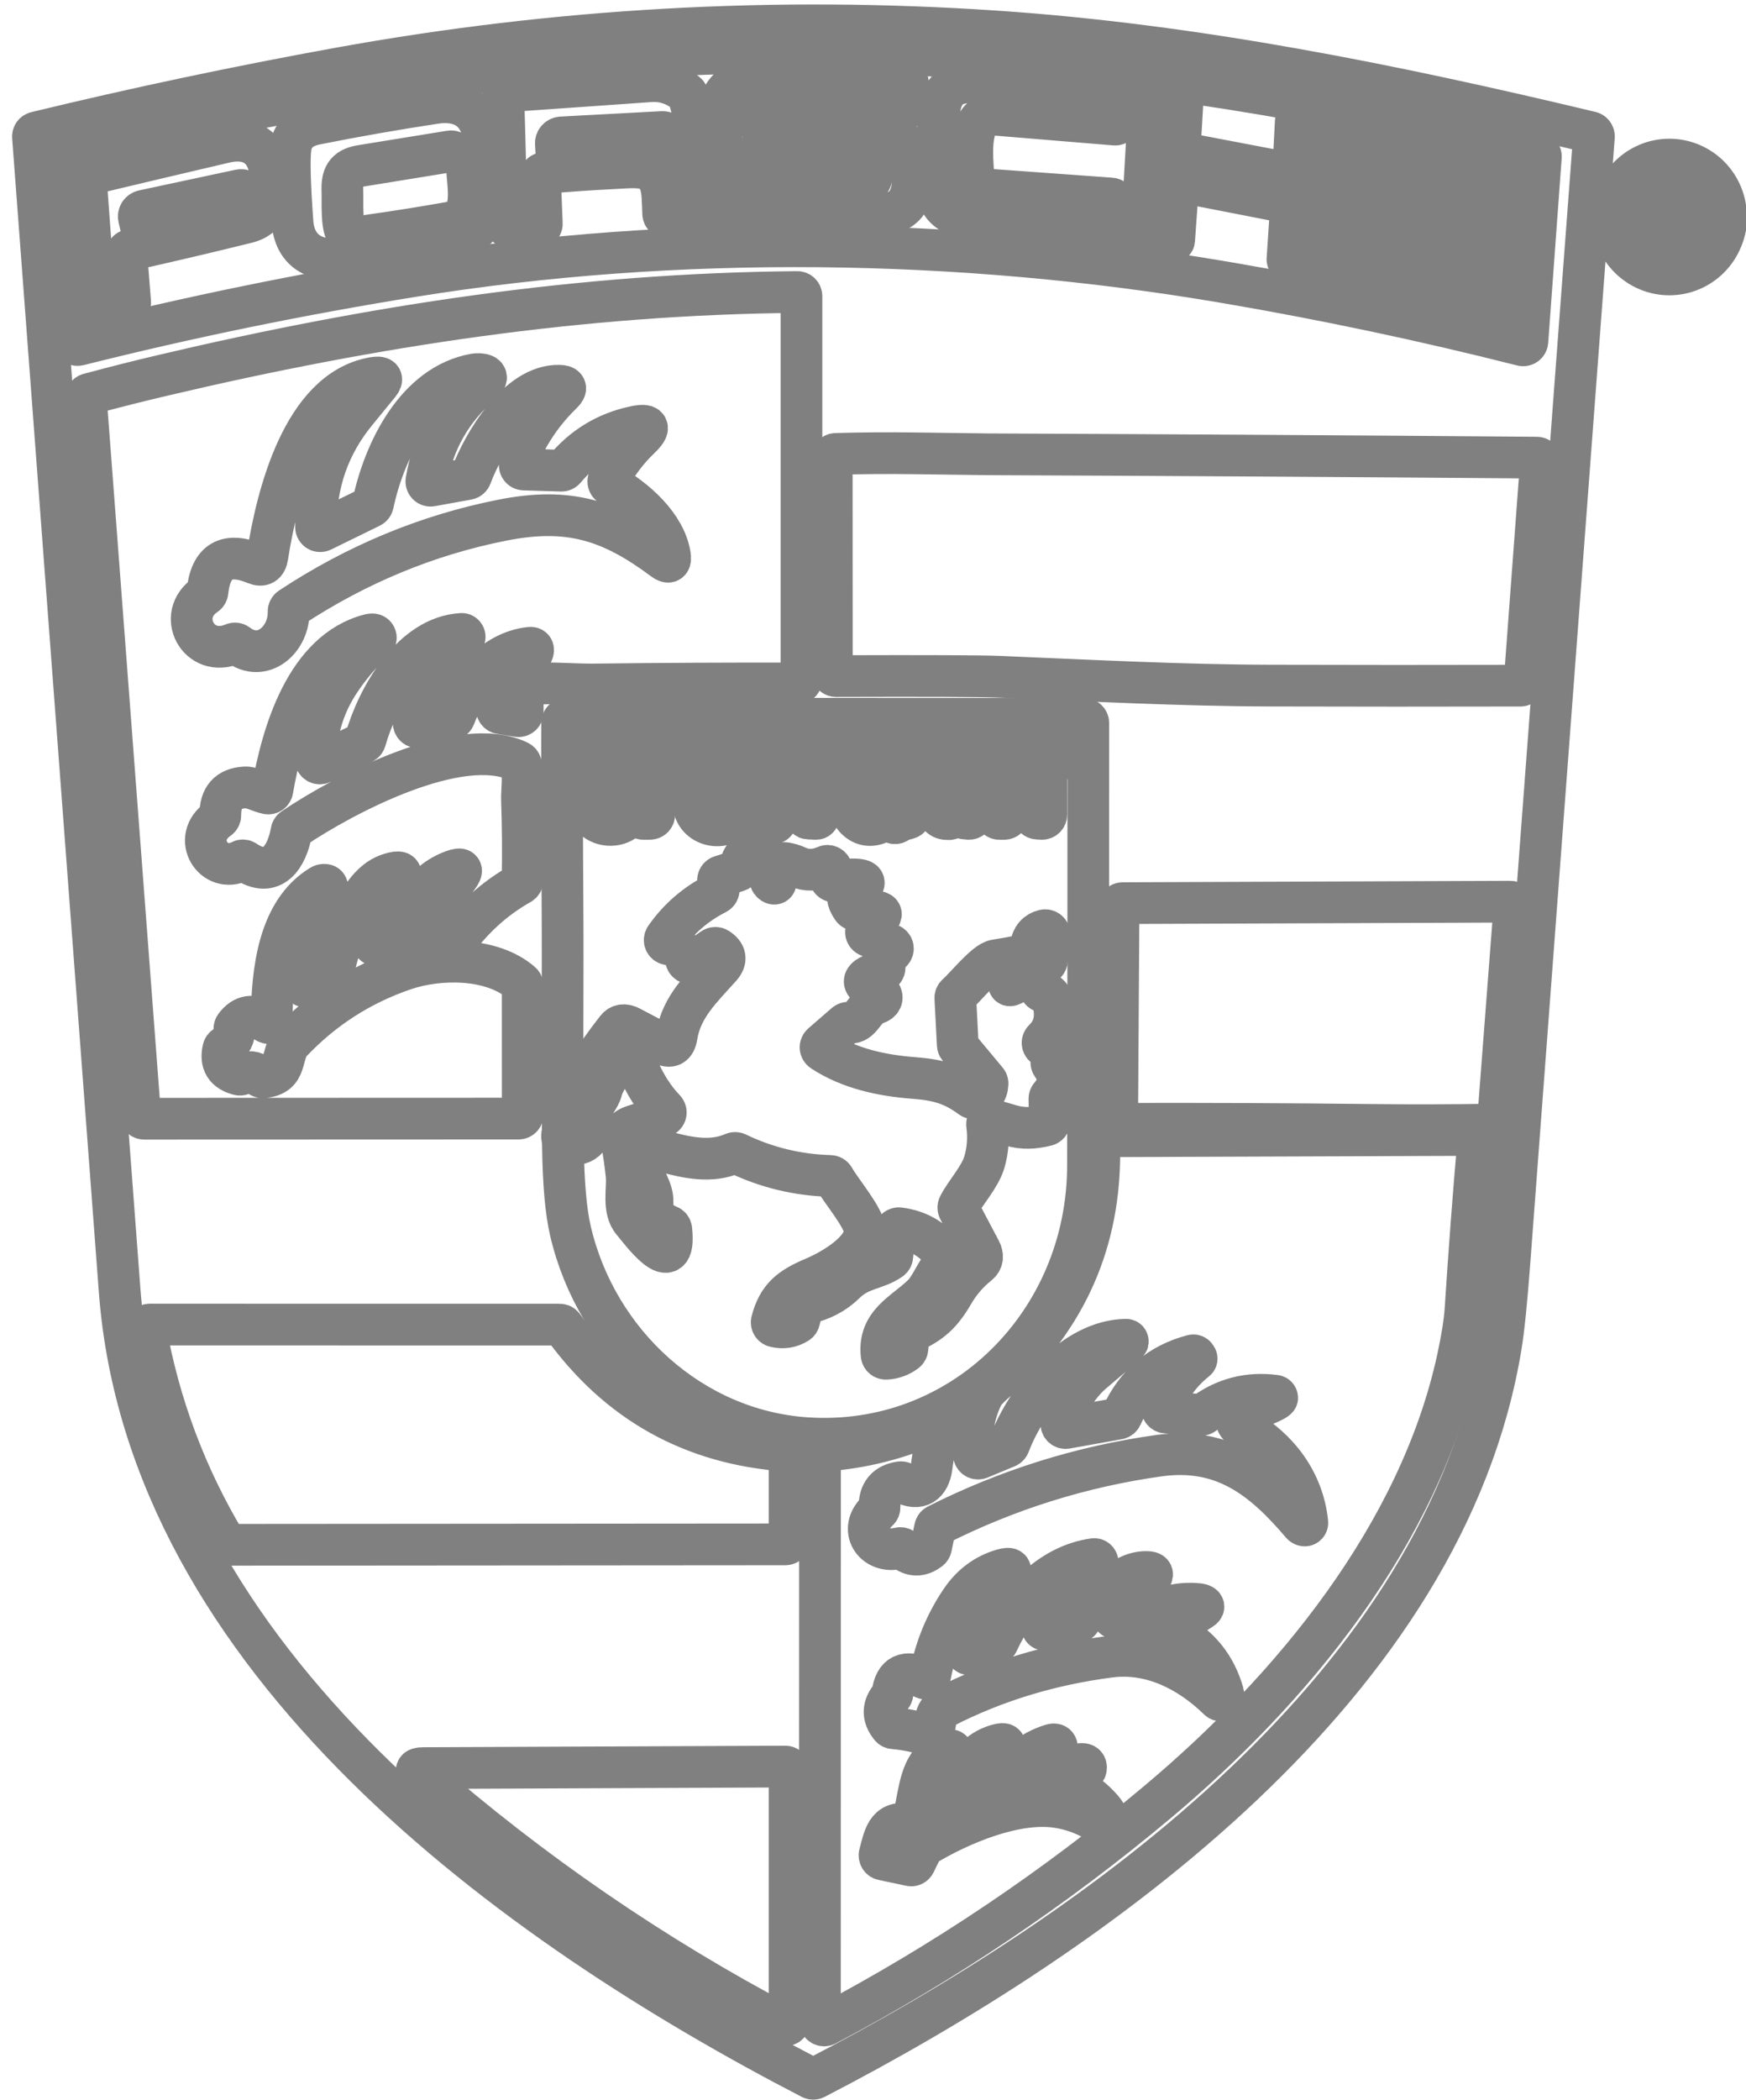 <svg width="79" height="95" viewBox="0 0 79 95" fill="none" xmlns="http://www.w3.org/2000/svg">
<path d="M45.048 1.422C35.072 0.749 25.167 1.306 15.334 3.092C10.744 3.924 6.178 4.89 1.637 5.989C1.593 6 1.554 6.026 1.527 6.063C1.501 6.099 1.488 6.145 1.491 6.19C2.796 23.586 4.103 40.981 5.413 58.377C6.677 75.179 23.32 87.084 36.708 94.01C36.735 94.023 36.765 94.03 36.795 94.03C36.825 94.03 36.854 94.023 36.881 94.01C49.642 87.414 65.403 76.22 67.914 60.866C68.039 60.096 68.168 58.826 68.3 57.054C69.573 40.074 70.845 23.117 72.119 6.183C72.122 6.137 72.109 6.092 72.082 6.055C72.056 6.018 72.017 5.992 71.973 5.981C63.093 3.855 54.126 2.035 45.048 1.422ZM78.1 9.816C78.1 9.127 77.829 8.466 77.348 7.979C76.866 7.492 76.213 7.218 75.532 7.218C74.851 7.218 74.198 7.492 73.716 7.979C73.235 8.466 72.964 9.127 72.964 9.816C72.964 10.157 73.031 10.495 73.16 10.81C73.289 11.125 73.478 11.412 73.716 11.653C74.198 12.14 74.851 12.414 75.532 12.414C75.869 12.414 76.203 12.347 76.514 12.216C76.826 12.086 77.109 11.894 77.348 11.653C77.586 11.412 77.775 11.125 77.904 10.81C78.033 10.495 78.1 10.157 78.1 9.816Z" stroke="#808080" stroke-width="1.887"/>
<path d="M18.727 12.485C30.618 10.572 43.43 10.722 55.492 12.783C59.984 13.55 64.445 14.494 68.874 15.616C68.9 15.622 68.928 15.623 68.955 15.618C68.982 15.613 69.008 15.602 69.03 15.586C69.053 15.57 69.071 15.549 69.085 15.525C69.098 15.501 69.106 15.475 69.109 15.447L69.719 7.093C69.723 7.05 69.711 7.006 69.685 6.971C69.66 6.935 69.623 6.909 69.58 6.899C61.416 4.799 53.137 3.399 44.743 2.698C30.782 1.533 16.544 3.408 3.001 6.855C2.944 6.87 2.865 6.859 2.805 6.861C2.789 6.861 2.773 6.865 2.758 6.872C2.743 6.878 2.729 6.888 2.718 6.9C2.707 6.912 2.698 6.926 2.693 6.942C2.688 6.957 2.686 6.974 2.687 6.99L3.32 15.432C3.322 15.459 3.33 15.486 3.343 15.51C3.357 15.534 3.375 15.555 3.397 15.571C3.419 15.587 3.445 15.598 3.472 15.603C3.499 15.608 3.526 15.607 3.553 15.601C8.558 14.345 13.616 13.307 18.727 12.485Z" stroke="#808080" stroke-width="1.887"/>
<path d="M10.901 38.938C9.675 39.572 8.619 37.907 9.886 37.037C9.912 37.02 9.933 36.995 9.947 36.967C9.962 36.939 9.97 36.908 9.969 36.876C9.957 36.08 10.325 35.661 11.075 35.618C11.401 35.599 11.754 35.818 12.099 35.889C12.124 35.894 12.15 35.895 12.175 35.889C12.2 35.885 12.224 35.874 12.245 35.86C12.266 35.845 12.284 35.827 12.298 35.805C12.311 35.783 12.321 35.759 12.325 35.734C12.761 33.194 13.842 29.45 16.725 28.71C16.883 28.669 16.975 28.705 17.002 28.818C17.007 28.839 17.006 28.862 17 28.883C16.994 28.904 16.982 28.922 16.966 28.937C16.381 29.48 15.863 30.082 15.413 30.744C14.678 31.821 14.3 33.02 14.278 34.34C14.278 34.373 14.286 34.405 14.302 34.434C14.317 34.462 14.34 34.487 14.367 34.504C14.394 34.522 14.425 34.532 14.458 34.534C14.49 34.537 14.522 34.53 14.552 34.516L16.427 33.602C16.451 33.591 16.472 33.574 16.49 33.554C16.507 33.533 16.52 33.509 16.528 33.483C17.095 31.483 18.661 28.795 20.888 28.674C20.905 28.673 20.922 28.675 20.938 28.681C20.954 28.687 20.969 28.697 20.981 28.709C21.054 28.784 21.038 28.861 20.933 28.941C19.68 29.893 18.943 31.138 18.72 32.675C18.716 32.706 18.719 32.738 18.729 32.767C18.739 32.797 18.757 32.824 18.779 32.845C18.802 32.866 18.83 32.881 18.86 32.889C18.89 32.897 18.921 32.897 18.952 32.89L20.429 32.543C20.459 32.536 20.488 32.521 20.511 32.501C20.535 32.48 20.553 32.455 20.564 32.426C21.121 30.959 22.327 29.486 23.97 29.302C24.209 29.273 24.116 29.528 24.031 29.605C23.285 30.255 22.77 31.06 22.487 32.019C22.479 32.045 22.477 32.072 22.481 32.099C22.485 32.126 22.494 32.152 22.508 32.175C22.523 32.198 22.542 32.218 22.564 32.233C22.587 32.248 22.612 32.258 22.639 32.262L23.431 32.393C23.458 32.397 23.486 32.396 23.513 32.388C23.539 32.381 23.564 32.367 23.585 32.349C23.606 32.331 23.622 32.309 23.634 32.284C23.645 32.258 23.651 32.231 23.651 32.203V31.145C23.651 31.097 23.669 31.05 23.701 31.015C23.733 30.979 23.778 30.957 23.826 30.953C24.306 30.912 24.787 30.901 25.269 30.92C26.086 30.951 26.59 30.965 26.782 30.962C29.875 30.924 32.972 30.909 36.074 30.916C36.124 30.916 36.172 30.896 36.208 30.86C36.243 30.824 36.263 30.775 36.263 30.724V13.401C36.263 13.375 36.258 13.35 36.249 13.327C36.239 13.303 36.225 13.282 36.207 13.264C36.189 13.246 36.168 13.232 36.145 13.223C36.122 13.213 36.097 13.208 36.072 13.209C26.276 13.293 16.949 14.722 7.402 16.97C6.284 17.232 5.159 17.516 4.026 17.822C3.983 17.834 3.945 17.861 3.92 17.898C3.894 17.934 3.882 17.979 3.885 18.024L6.338 50.425C6.341 50.474 6.363 50.519 6.398 50.552C6.433 50.586 6.479 50.604 6.527 50.604L23.462 50.598C23.512 50.598 23.56 50.578 23.596 50.542C23.631 50.506 23.651 50.457 23.651 50.406L23.649 44.596C23.649 44.569 23.643 44.541 23.632 44.517C23.62 44.492 23.604 44.47 23.583 44.452C22.248 43.287 19.841 43.321 18.284 43.855C16.315 44.528 14.616 45.619 13.186 47.127C12.661 47.681 13.066 48.642 11.893 48.728C11.868 48.73 11.843 48.726 11.819 48.718C11.795 48.71 11.773 48.697 11.754 48.68C11.511 48.466 11.239 48.437 10.939 48.592C10.897 48.613 10.85 48.617 10.806 48.605C10.196 48.448 9.962 48.065 10.102 47.457C10.114 47.406 10.145 47.363 10.188 47.336C10.476 47.154 10.616 46.888 10.607 46.537C10.605 46.492 10.619 46.449 10.645 46.414C11.015 45.924 11.466 45.856 11.997 46.209C12.189 46.337 12.287 46.285 12.291 46.051C12.323 43.961 12.581 41.236 14.527 40.059C14.567 40.035 14.607 40.022 14.646 40.021C14.681 40.02 14.71 40.023 14.734 40.031C14.748 40.035 14.761 40.042 14.772 40.052C14.783 40.062 14.791 40.074 14.797 40.088C14.802 40.102 14.805 40.117 14.803 40.131C14.802 40.146 14.798 40.16 14.79 40.173C14.05 41.482 13.682 42.889 13.689 44.395C13.689 44.624 13.785 44.678 13.979 44.558L15.043 43.888C15.064 43.874 15.082 43.857 15.096 43.836C15.111 43.815 15.121 43.792 15.126 43.767C15.401 42.555 16.135 40.226 17.385 39.631C17.518 39.568 17.656 39.52 17.799 39.485C18.157 39.401 18.221 39.504 17.988 39.794C17.347 40.597 16.972 41.519 16.863 42.561C16.86 42.591 16.864 42.622 16.875 42.65C16.886 42.679 16.903 42.704 16.925 42.724C16.948 42.745 16.974 42.759 17.003 42.767C17.032 42.774 17.062 42.775 17.091 42.768L17.956 42.578C17.988 42.571 18.018 42.556 18.043 42.534C18.067 42.512 18.086 42.483 18.096 42.452C18.292 41.861 18.547 41.3 18.86 40.768C19.247 40.11 19.791 39.652 20.49 39.393C20.902 39.239 20.973 39.339 20.704 39.691C20.186 40.368 19.827 41.122 19.629 41.952C19.622 41.979 19.622 42.008 19.627 42.035C19.632 42.062 19.643 42.088 19.659 42.11C19.675 42.133 19.696 42.152 19.72 42.166C19.744 42.179 19.77 42.188 19.797 42.191L20.759 42.275C20.789 42.278 20.82 42.273 20.848 42.261C20.877 42.249 20.902 42.23 20.922 42.206C21.658 41.294 22.533 40.551 23.547 39.977C23.576 39.96 23.6 39.937 23.617 39.908C23.634 39.879 23.643 39.847 23.644 39.814C23.668 38.594 23.659 37.378 23.617 36.168C23.604 35.753 23.718 35.121 23.57 34.57C23.563 34.543 23.55 34.518 23.533 34.496C23.515 34.475 23.494 34.458 23.469 34.445C20.812 33.159 15.53 35.954 13.27 37.481C13.248 37.495 13.23 37.514 13.216 37.536C13.201 37.558 13.192 37.582 13.188 37.608C12.985 38.756 12.327 39.785 11.092 38.95C11.064 38.931 11.031 38.919 10.998 38.917C10.964 38.915 10.931 38.922 10.901 38.938ZM41.422 20.506C40.221 20.49 39.02 20.498 37.819 20.531C37.769 20.532 37.722 20.553 37.687 20.589C37.652 20.625 37.633 20.673 37.633 20.723L37.638 30.39C37.639 30.442 37.659 30.49 37.695 30.526C37.731 30.562 37.779 30.582 37.83 30.582C41.931 30.568 44.4 30.579 45.236 30.613C49.319 30.782 53.42 31.003 57.507 31.012C61.277 31.023 65.039 31.023 68.793 31.014C68.841 31.015 68.887 30.996 68.922 30.963C68.957 30.93 68.979 30.884 68.983 30.836L69.721 20.906C69.722 20.88 69.719 20.853 69.71 20.828C69.702 20.803 69.688 20.78 69.671 20.761C69.653 20.742 69.632 20.727 69.608 20.716C69.584 20.706 69.559 20.7 69.533 20.7C61.225 20.634 52.943 20.583 44.688 20.549L41.422 20.506Z" stroke="#808080" stroke-width="1.887"/>
<path d="M25.811 55.684C27.001 60.777 31.319 64.705 36.481 65.052C43.524 65.523 49.219 59.834 49.228 52.711C49.239 45.967 49.243 39.299 49.242 32.708C49.242 32.657 49.222 32.608 49.186 32.572C49.151 32.536 49.103 32.515 49.053 32.515L25.626 32.51C25.575 32.51 25.527 32.53 25.491 32.566C25.456 32.602 25.435 32.651 25.435 32.702C25.426 35.386 25.431 38.071 25.45 40.755C25.476 44.44 25.422 48.154 25.471 51.856C25.495 53.541 25.608 54.816 25.811 55.684ZM62.03 50.883C63.878 50.903 65.733 50.899 67.595 50.869C67.642 50.869 67.687 50.85 67.721 50.818C67.755 50.785 67.777 50.74 67.78 50.692L68.523 40.994C68.525 40.968 68.521 40.941 68.513 40.915C68.504 40.89 68.49 40.867 68.473 40.848C68.455 40.828 68.433 40.812 68.409 40.802C68.386 40.791 68.36 40.786 68.334 40.786L50.799 40.852C50.749 40.852 50.701 40.871 50.666 40.907C50.63 40.943 50.61 40.992 50.61 41.042L50.549 50.64C50.549 50.691 50.569 50.741 50.605 50.777C50.641 50.814 50.69 50.834 50.74 50.834C54.503 50.824 58.266 50.84 62.03 50.883Z" stroke="#808080" stroke-width="1.887"/>
<path d="M51.031 60.691C51.021 60.766 49.447 62.055 49.237 62.266C48.656 62.854 48.254 63.548 48.028 64.35C48.02 64.381 48.019 64.414 48.026 64.445C48.033 64.477 48.048 64.507 48.07 64.531C48.091 64.555 48.118 64.573 48.148 64.584C48.179 64.595 48.211 64.597 48.243 64.592L50.602 64.169C50.633 64.163 50.661 64.151 50.686 64.132C50.71 64.112 50.73 64.088 50.743 64.059C51.389 62.621 52.464 61.705 53.967 61.308C53.992 61.302 54.019 61.304 54.043 61.313C54.066 61.323 54.087 61.34 54.1 61.362L54.134 61.416C54.144 61.432 54.147 61.452 54.144 61.471C54.14 61.49 54.13 61.508 54.115 61.52C53.406 62.084 52.897 62.789 52.588 63.636C52.578 63.664 52.574 63.694 52.577 63.724C52.58 63.754 52.59 63.783 52.606 63.808C52.622 63.833 52.644 63.854 52.669 63.869C52.695 63.885 52.724 63.894 52.753 63.895L54.333 63.999C54.377 64.002 54.421 63.989 54.456 63.963C55.42 63.251 56.502 62.975 57.703 63.134C57.726 63.137 57.747 63.148 57.763 63.165C57.778 63.182 57.788 63.205 57.789 63.228C57.794 63.368 56.503 63.809 56.243 63.965C55.869 64.189 55.871 64.41 56.251 64.626C57.834 65.529 58.959 67.012 59.152 68.866C59.154 68.883 59.153 68.901 59.148 68.917C59.143 68.933 59.134 68.949 59.123 68.962C59.112 68.974 59.099 68.985 59.083 68.992C59.068 68.999 59.052 69.003 59.035 69.003C58.983 69.003 58.936 68.978 58.893 68.928C57.106 66.821 55.302 65.44 52.412 65.848C48.919 66.339 45.586 67.384 42.41 68.984C42.384 68.997 42.362 69.016 42.344 69.038C42.326 69.061 42.314 69.088 42.308 69.116L42.128 69.978C42.119 70.024 42.094 70.064 42.058 70.092C41.649 70.407 41.25 70.399 40.861 70.069C40.838 70.049 40.811 70.035 40.782 70.028C40.753 70.021 40.723 70.021 40.694 70.028C39.533 70.319 38.797 69.151 39.73 68.326C39.751 68.307 39.768 68.284 39.779 68.259C39.79 68.233 39.796 68.205 39.795 68.178C39.784 67.517 40.098 67.14 40.739 67.046C40.779 67.04 40.819 67.047 40.855 67.066C41.58 67.454 42.058 67.123 42.154 66.339C42.229 65.742 42.359 65.157 42.543 64.582C42.633 64.308 42.548 64.23 42.287 64.348C40.694 65.071 39.024 65.495 37.278 65.619C37.23 65.622 37.185 65.643 37.153 65.679C37.12 65.714 37.102 65.761 37.102 65.81L37.098 91.425C37.098 91.458 37.106 91.491 37.122 91.519C37.138 91.548 37.161 91.573 37.189 91.59C37.217 91.607 37.248 91.617 37.281 91.618C37.313 91.619 37.346 91.611 37.375 91.596C42.715 88.776 47.705 85.422 52.347 81.534C58.409 76.457 64.236 69.428 65.962 61.424C66.157 60.518 66.274 59.776 66.311 59.198C66.476 56.63 66.669 54.08 66.889 51.548C66.891 51.521 66.888 51.494 66.88 51.469C66.871 51.443 66.858 51.42 66.84 51.4C66.822 51.38 66.8 51.365 66.776 51.354C66.752 51.343 66.726 51.338 66.699 51.338L49.917 51.398C49.892 51.398 49.867 51.403 49.844 51.413C49.82 51.424 49.799 51.439 49.782 51.457C49.764 51.476 49.751 51.498 49.742 51.522C49.733 51.546 49.729 51.572 49.73 51.598C49.876 55.777 48.45 59.29 45.449 62.137C45.244 62.332 44.611 62.816 44.451 63.147C44.039 63.999 43.911 64.889 44.066 65.817C44.071 65.846 44.082 65.873 44.099 65.896C44.115 65.919 44.137 65.939 44.162 65.953C44.187 65.967 44.215 65.975 44.243 65.976C44.272 65.978 44.3 65.973 44.326 65.962L45.553 65.452C45.577 65.441 45.599 65.426 45.617 65.407C45.636 65.389 45.65 65.367 45.66 65.342C46.471 63.217 48.563 60.637 50.953 60.6C50.964 60.6 50.975 60.602 50.985 60.607C50.995 60.612 51.004 60.619 51.012 60.627C51.019 60.636 51.025 60.646 51.028 60.657C51.031 60.668 51.032 60.679 51.031 60.691ZM6.776 59.914C6.748 59.914 6.72 59.92 6.695 59.932C6.67 59.944 6.647 59.962 6.629 59.983C6.611 60.005 6.598 60.03 6.591 60.057C6.584 60.084 6.583 60.113 6.588 60.141C7.21 63.581 8.418 66.796 10.211 69.784C10.228 69.812 10.252 69.835 10.281 69.852C10.309 69.868 10.341 69.876 10.374 69.876L35.535 69.857C35.585 69.857 35.634 69.837 35.669 69.801C35.705 69.764 35.725 69.716 35.725 69.665V65.808C35.725 65.759 35.707 65.712 35.674 65.677C35.641 65.641 35.596 65.62 35.548 65.617C31.319 65.309 27.962 63.435 25.477 59.994C25.459 59.97 25.436 59.95 25.41 59.936C25.383 59.923 25.353 59.916 25.323 59.916L6.776 59.914ZM19.021 80.316C24.065 84.713 29.54 88.47 35.448 91.587C35.477 91.602 35.509 91.609 35.542 91.608C35.574 91.607 35.606 91.597 35.634 91.58C35.662 91.563 35.685 91.539 35.7 91.51C35.716 91.481 35.725 91.448 35.725 91.415V80.1C35.725 80.049 35.705 80.001 35.669 79.964C35.634 79.928 35.585 79.908 35.535 79.908L19.144 79.977C18.805 79.979 18.764 80.091 19.021 80.316ZM40.343 6.032C40.313 6.014 40.28 6.005 40.246 6.005H34.791C34.753 6.005 34.716 5.993 34.683 5.97C33.811 5.359 34.532 4.933 35.173 4.939C37.078 4.955 38.986 4.953 40.895 4.935C40.945 4.935 40.993 4.915 41.028 4.879C41.063 4.843 41.083 4.794 41.083 4.743V3.772C41.083 3.746 41.078 3.721 41.068 3.697C41.058 3.673 41.044 3.652 41.026 3.634C41.008 3.616 40.986 3.602 40.963 3.593C40.94 3.583 40.915 3.579 40.889 3.579C38.807 3.615 36.724 3.609 34.642 3.56C32.95 3.52 32.328 4.291 32.538 5.986C32.662 6.974 33.337 7.363 34.302 7.38C35.914 7.409 37.569 7.412 39.266 7.39C39.312 7.389 39.358 7.405 39.393 7.437C39.428 7.468 39.45 7.512 39.456 7.559C39.519 8.111 39.35 8.386 38.949 8.386C37.003 8.388 34.99 8.4 32.91 8.423C32.86 8.423 32.812 8.444 32.777 8.48C32.742 8.516 32.722 8.565 32.722 8.615L32.724 9.562C32.724 9.613 32.744 9.662 32.78 9.698C32.815 9.734 32.864 9.754 32.914 9.754L39.364 9.758C40.982 9.76 41.384 9.117 41.314 7.54C41.285 6.904 40.961 6.401 40.343 6.032ZM31.059 4.22C30.575 3.815 30.027 3.633 29.416 3.675C27.338 3.822 25.183 3.973 22.953 4.129C22.904 4.132 22.858 4.155 22.825 4.191C22.792 4.228 22.774 4.276 22.776 4.326L22.933 10.152C22.934 10.178 22.94 10.203 22.95 10.226C22.96 10.249 22.975 10.269 22.992 10.287C23.011 10.304 23.032 10.318 23.055 10.326C23.078 10.335 23.102 10.34 23.127 10.339L24.331 10.312C24.357 10.312 24.381 10.306 24.404 10.296C24.427 10.285 24.448 10.27 24.465 10.252C24.482 10.233 24.496 10.211 24.504 10.187C24.513 10.163 24.517 10.137 24.515 10.112L24.432 8.025C24.43 7.976 24.447 7.927 24.479 7.89C24.511 7.853 24.556 7.831 24.605 7.827C25.664 7.733 26.731 7.66 27.806 7.607C28.961 7.55 29.883 7.371 29.974 8.91C29.988 9.156 29.999 9.407 30.006 9.664C30.007 9.689 30.013 9.715 30.023 9.738C30.033 9.761 30.048 9.782 30.067 9.8C30.085 9.817 30.107 9.83 30.13 9.839C30.154 9.848 30.178 9.852 30.203 9.85L31.358 9.796C31.406 9.795 31.452 9.774 31.485 9.739C31.519 9.705 31.538 9.658 31.539 9.61C31.565 8.66 31.605 7.604 31.038 6.909C31.014 6.879 30.999 6.842 30.996 6.804C30.992 6.765 31 6.726 31.019 6.692C31.433 5.943 31.464 5.144 31.114 4.295C31.101 4.265 31.083 4.24 31.059 4.22ZM44.231 9.933C46.217 10.129 48.209 10.286 50.21 10.402C50.235 10.404 50.26 10.4 50.284 10.392C50.308 10.383 50.33 10.37 50.348 10.353C50.367 10.336 50.382 10.315 50.393 10.292C50.404 10.268 50.41 10.243 50.411 10.218L50.449 9.179C50.451 9.129 50.433 9.08 50.401 9.043C50.367 9.005 50.322 8.982 50.272 8.979L44.637 8.571C44.264 8.544 44.064 8.31 44.038 7.869C43.992 7.134 43.767 5.087 44.973 5.184C46.791 5.331 48.615 5.482 50.445 5.636C50.47 5.638 50.496 5.635 50.52 5.626C50.545 5.618 50.567 5.605 50.586 5.588C50.605 5.57 50.621 5.549 50.632 5.526C50.643 5.502 50.649 5.477 50.65 5.451L50.695 4.412C50.698 4.363 50.681 4.314 50.649 4.277C50.617 4.239 50.571 4.216 50.523 4.212C48.599 4.039 46.675 3.886 44.751 3.752C43.639 3.675 42.689 3.593 42.505 4.989C42.452 5.401 42.4 6.39 42.348 7.957C42.3 9.354 42.925 9.806 44.231 9.933ZM53.436 6.907C53.417 6.904 53.401 6.894 53.389 6.879C53.378 6.864 53.372 6.845 53.373 6.826L53.504 4.608C53.505 4.589 53.499 4.57 53.487 4.555C53.474 4.54 53.457 4.53 53.438 4.528L52.091 4.351C52.081 4.349 52.07 4.35 52.06 4.353C52.05 4.356 52.041 4.361 52.033 4.367C52.025 4.374 52.019 4.382 52.014 4.392C52.009 4.401 52.006 4.411 52.006 4.422L51.645 10.681C51.644 10.701 51.651 10.72 51.663 10.735C51.675 10.75 51.693 10.76 51.712 10.762L53.039 10.939C53.05 10.941 53.06 10.94 53.07 10.937C53.08 10.934 53.089 10.929 53.097 10.923C53.105 10.916 53.111 10.908 53.116 10.899C53.121 10.89 53.124 10.88 53.125 10.87L53.311 8.29C53.311 8.279 53.314 8.269 53.319 8.259C53.324 8.25 53.331 8.241 53.34 8.234C53.348 8.228 53.358 8.223 53.368 8.22C53.378 8.218 53.389 8.217 53.4 8.219L58.352 9.185C58.37 9.188 58.387 9.198 58.399 9.213C58.41 9.228 58.416 9.247 58.415 9.266L58.252 11.738C58.25 11.756 58.256 11.775 58.268 11.79C58.279 11.805 58.296 11.815 58.314 11.818L59.661 12.059C59.671 12.061 59.682 12.06 59.693 12.058C59.703 12.055 59.713 12.05 59.721 12.043C59.73 12.037 59.736 12.028 59.741 12.019C59.746 12.009 59.749 11.998 59.75 11.988L60.123 5.757C60.125 5.738 60.119 5.72 60.108 5.705C60.097 5.69 60.081 5.68 60.063 5.676L58.718 5.414C58.708 5.412 58.697 5.413 58.686 5.415C58.676 5.418 58.666 5.423 58.658 5.43C58.649 5.436 58.642 5.445 58.637 5.454C58.633 5.464 58.63 5.475 58.629 5.486L58.51 7.784C58.509 7.795 58.506 7.806 58.502 7.816C58.497 7.826 58.49 7.835 58.481 7.842C58.473 7.848 58.463 7.853 58.453 7.856C58.442 7.859 58.431 7.859 58.42 7.857L53.436 6.907ZM13.234 10.047C13.325 11.318 14.249 11.876 15.438 11.676C16.972 11.419 18.503 11.156 20.032 10.885C21.2 10.679 21.959 10.514 21.936 9.085C21.921 8.237 21.907 7.385 21.896 6.53C21.875 5.185 21.071 4.453 19.694 4.66C17.888 4.933 16.09 5.248 14.3 5.605C13.614 5.742 13.231 6.099 13.149 6.676C13.079 7.169 13.107 8.292 13.234 10.047ZM62.927 8.729C62.904 8.724 62.884 8.711 62.87 8.693C62.855 8.675 62.847 8.652 62.847 8.629V7.715C62.847 7.7 62.85 7.685 62.857 7.671C62.863 7.657 62.873 7.645 62.884 7.636C62.896 7.626 62.91 7.619 62.924 7.616C62.939 7.612 62.954 7.612 62.968 7.615L68.359 8.754C68.373 8.757 68.388 8.757 68.402 8.754C68.416 8.75 68.43 8.744 68.441 8.735C68.453 8.726 68.462 8.715 68.469 8.702C68.476 8.689 68.48 8.674 68.48 8.66L68.524 7.544C68.525 7.52 68.517 7.496 68.503 7.477C68.488 7.458 68.468 7.445 68.444 7.44L61.554 5.965C61.539 5.961 61.525 5.962 61.511 5.965C61.496 5.968 61.483 5.974 61.471 5.983C61.46 5.992 61.45 6.004 61.444 6.017C61.437 6.03 61.433 6.044 61.432 6.059L61.087 12.195C61.086 12.219 61.093 12.243 61.107 12.263C61.121 12.282 61.142 12.296 61.165 12.301L67.98 13.778C67.994 13.781 68.008 13.781 68.023 13.778C68.037 13.775 68.05 13.769 68.062 13.76C68.073 13.751 68.083 13.739 68.09 13.726C68.096 13.713 68.1 13.699 68.101 13.684L68.167 12.545C68.169 12.521 68.162 12.497 68.147 12.477C68.132 12.458 68.111 12.445 68.088 12.44L62.743 11.284C62.72 11.278 62.699 11.265 62.684 11.246C62.67 11.227 62.662 11.204 62.663 11.18L62.722 10.15C62.723 10.136 62.727 10.121 62.733 10.108C62.74 10.095 62.75 10.084 62.761 10.075C62.773 10.066 62.786 10.06 62.8 10.056C62.814 10.053 62.829 10.053 62.843 10.056L68.163 11.222C68.178 11.225 68.192 11.225 68.207 11.222C68.221 11.218 68.234 11.212 68.246 11.203C68.257 11.194 68.267 11.183 68.273 11.17C68.28 11.157 68.284 11.142 68.285 11.128L68.346 9.989C68.347 9.965 68.339 9.941 68.325 9.922C68.31 9.903 68.289 9.89 68.266 9.885L62.927 8.729ZM12.111 9.227C12.511 7.819 12.159 5.968 10.156 6.438C8.114 6.915 6.072 7.398 4.031 7.886C3.987 7.897 3.949 7.923 3.922 7.96C3.895 7.997 3.882 8.043 3.885 8.088L4.314 13.965C4.316 13.993 4.324 14.02 4.337 14.044C4.35 14.068 4.368 14.089 4.39 14.106C4.412 14.122 4.437 14.134 4.463 14.14C4.49 14.146 4.517 14.146 4.543 14.14L5.742 13.879C5.787 13.869 5.826 13.843 5.853 13.806C5.88 13.768 5.893 13.722 5.89 13.675L5.719 11.516C5.715 11.47 5.728 11.424 5.756 11.386C5.783 11.349 5.822 11.322 5.867 11.312C7.635 10.917 9.398 10.502 11.155 10.068C11.67 9.941 11.988 9.661 12.111 9.227Z" stroke="#808080" stroke-width="1.887"/>
<path d="M30.253 6.216C30.249 6.147 30.216 6.083 30.163 6.037C30.11 5.991 30.039 5.968 29.967 5.971L25.405 6.216C25.37 6.218 25.335 6.226 25.303 6.241C25.271 6.256 25.242 6.276 25.218 6.302C25.195 6.327 25.177 6.357 25.165 6.389C25.153 6.421 25.148 6.455 25.15 6.489L25.176 6.932C25.178 6.966 25.187 6.999 25.202 7.03C25.218 7.06 25.239 7.088 25.266 7.111C25.292 7.133 25.323 7.151 25.357 7.162C25.39 7.173 25.426 7.178 25.461 7.176L30.023 6.932C30.059 6.93 30.094 6.921 30.126 6.907C30.158 6.892 30.187 6.871 30.21 6.846C30.234 6.82 30.252 6.791 30.264 6.758C30.276 6.726 30.281 6.692 30.279 6.658L30.253 6.216M20.459 6.85C20.431 6.842 20.403 6.841 20.374 6.846C19.049 7.059 17.701 7.278 16.329 7.503C15.619 7.621 15.467 7.991 15.492 8.656C15.509 9.091 15.439 10.193 15.675 10.54C15.909 10.879 16.414 10.69 16.733 10.645C17.973 10.471 19.209 10.273 20.44 10.053C21.461 9.872 21.194 8.567 21.128 7.616C21.101 7.205 20.872 6.966 20.459 6.85ZM11.177 8.802C11.161 8.734 11.117 8.674 11.055 8.636C10.993 8.599 10.918 8.586 10.847 8.602L6.495 9.534C6.459 9.541 6.426 9.555 6.396 9.575C6.366 9.595 6.341 9.621 6.321 9.65C6.302 9.679 6.289 9.712 6.282 9.747C6.276 9.781 6.277 9.816 6.285 9.85L6.368 10.204C6.384 10.273 6.428 10.332 6.489 10.37C6.551 10.408 6.626 10.42 6.698 10.405L11.05 9.473C11.085 9.465 11.119 9.451 11.149 9.431C11.178 9.411 11.204 9.386 11.223 9.356C11.243 9.327 11.256 9.294 11.262 9.26C11.268 9.226 11.268 9.191 11.26 9.157L11.177 8.802ZM78.1 9.888C78.1 9.327 77.867 8.789 77.453 8.393C77.039 7.996 76.478 7.774 75.893 7.774C75.307 7.774 74.746 7.996 74.332 8.393C73.918 8.789 73.686 9.327 73.686 9.888C73.686 10.449 73.918 10.987 74.332 11.383C74.746 11.78 75.307 12.002 75.893 12.002C76.478 12.002 77.039 11.78 77.453 11.383C77.867 10.987 78.1 10.449 78.1 9.888Z" stroke="#808080" stroke-width="1.887"/>
<path d="M75.104 9.71C75.701 9.626 75.996 10.283 76.24 10.611C76.298 10.688 76.37 10.738 76.457 10.76C76.82 10.851 76.893 10.771 76.677 10.521L76.176 9.942C76.159 9.922 76.148 9.899 76.143 9.876C76.139 9.852 76.141 9.828 76.15 9.805C76.159 9.782 76.175 9.761 76.195 9.744C76.216 9.727 76.242 9.713 76.27 9.705C76.514 9.634 76.692 9.514 76.806 9.345C77.066 8.953 76.782 8.465 76.213 8.407C75.901 8.375 75.414 8.376 74.75 8.408C74.703 8.41 74.658 8.426 74.624 8.452C74.591 8.478 74.57 8.513 74.566 8.551C74.495 9.231 74.49 9.912 74.552 10.596C74.568 10.758 74.646 10.82 74.787 10.78C74.816 10.772 74.841 10.758 74.86 10.738C74.878 10.718 74.889 10.694 74.891 10.669L74.944 9.856C74.946 9.82 74.963 9.786 74.993 9.76C75.022 9.733 75.061 9.716 75.104 9.71Z" stroke="#808080" stroke-width="1.887"/>
<path d="M76.891 8.435C76.891 8.421 76.885 8.408 76.875 8.398C76.865 8.389 76.852 8.383 76.839 8.384L75.505 8.405C75.498 8.405 75.491 8.406 75.485 8.409C75.479 8.412 75.473 8.416 75.469 8.421C75.464 8.426 75.46 8.432 75.458 8.438C75.455 8.445 75.454 8.451 75.454 8.458L75.467 9.255C75.467 9.268 75.472 9.282 75.482 9.291C75.492 9.301 75.505 9.306 75.519 9.306L76.853 9.285C76.859 9.285 76.866 9.283 76.872 9.28C76.879 9.278 76.884 9.274 76.889 9.269C76.893 9.264 76.897 9.258 76.9 9.251C76.902 9.245 76.903 9.238 76.903 9.231L76.891 8.435ZM14.297 23.838C14.273 21.863 14.884 20.12 16.13 18.61C16.467 18.199 16.804 17.787 17.142 17.372C17.348 17.121 17.262 17.029 16.884 17.095C13.688 17.662 12.524 22.443 12.098 25.17C12.045 25.515 11.865 25.624 11.558 25.496C10.254 24.954 9.531 25.376 9.389 26.762C9.386 26.791 9.377 26.819 9.363 26.844C9.348 26.869 9.328 26.89 9.304 26.906C7.945 27.811 8.974 29.798 10.557 29.12C10.587 29.107 10.62 29.102 10.653 29.106C10.685 29.11 10.716 29.123 10.743 29.143C11.889 30.021 13.091 28.904 13.055 27.669C13.054 27.636 13.062 27.602 13.077 27.573C13.092 27.543 13.115 27.518 13.142 27.5C16.14 25.523 19.338 24.199 22.737 23.527C25.739 22.933 27.635 23.533 30.012 25.306C30.259 25.491 30.359 25.428 30.311 25.117C30.097 23.756 28.736 22.569 27.622 21.946C27.6 21.934 27.581 21.918 27.565 21.898C27.549 21.878 27.538 21.856 27.531 21.831C27.524 21.807 27.521 21.782 27.524 21.756C27.527 21.731 27.534 21.706 27.546 21.684C27.916 20.983 28.386 20.36 28.956 19.814C29.459 19.331 29.372 19.162 28.696 19.309C27.431 19.582 26.384 20.219 25.554 21.22C25.535 21.242 25.511 21.26 25.485 21.272C25.459 21.284 25.43 21.29 25.402 21.29L23.7 21.237C23.673 21.236 23.647 21.229 23.622 21.217C23.598 21.205 23.577 21.188 23.56 21.167C23.543 21.146 23.53 21.121 23.523 21.095C23.516 21.068 23.514 21.041 23.518 21.014C23.595 20.487 23.733 20.052 23.931 19.709C24.343 18.995 24.844 18.354 25.434 17.784C25.657 17.569 25.615 17.457 25.309 17.448C23.436 17.4 21.875 20.029 21.308 21.546C21.296 21.577 21.276 21.605 21.25 21.627C21.225 21.648 21.194 21.662 21.162 21.668L19.511 21.967C19.481 21.973 19.45 21.97 19.422 21.961C19.393 21.951 19.366 21.935 19.345 21.913C19.324 21.89 19.308 21.863 19.299 21.834C19.29 21.804 19.288 21.773 19.293 21.742C19.601 19.958 20.439 18.49 21.806 17.337C22.301 16.92 21.679 16.897 21.475 16.933C18.836 17.405 17.379 20.404 16.875 22.797C16.869 22.826 16.856 22.853 16.838 22.876C16.82 22.899 16.797 22.918 16.77 22.931L14.568 24.009C14.539 24.023 14.507 24.029 14.475 24.027C14.444 24.026 14.413 24.016 14.386 23.999C14.359 23.982 14.336 23.958 14.321 23.93C14.305 23.902 14.297 23.87 14.297 23.838ZM28.037 36.315C28.04 36.925 27.246 36.781 27.059 36.278C27.041 36.234 27.009 36.197 26.967 36.175C26.925 36.154 26.876 36.149 26.831 36.162L26.64 36.216C26.615 36.223 26.593 36.235 26.573 36.251C26.553 36.267 26.537 36.287 26.525 36.31C26.513 36.333 26.505 36.358 26.503 36.384C26.501 36.41 26.503 36.436 26.511 36.461C26.96 37.931 29.244 37.397 28.516 35.68C28.498 35.638 28.465 35.603 28.425 35.583L27.258 34.995C27.23 34.981 27.206 34.96 27.188 34.934C27.17 34.909 27.158 34.879 27.153 34.847C27.114 34.556 27.286 34.426 27.669 34.457C27.72 34.462 27.767 34.487 27.8 34.527L28.092 34.886C28.113 34.913 28.14 34.933 28.171 34.944C28.872 35.214 28.529 33.932 27.728 33.835C26.759 33.719 26.278 34.591 26.74 35.492C26.759 35.527 26.787 35.556 26.822 35.575L27.93 36.142C27.962 36.158 27.988 36.183 28.007 36.213C28.026 36.244 28.036 36.279 28.037 36.315ZM40.247 37.117C40.312 37.18 40.383 37.218 40.461 37.234C40.488 37.239 40.516 37.238 40.543 37.231C40.57 37.223 40.595 37.21 40.616 37.192C40.638 37.173 40.655 37.151 40.667 37.124C40.678 37.099 40.685 37.07 40.685 37.042V35.618C40.685 35.567 40.665 35.517 40.629 35.481C40.594 35.444 40.546 35.424 40.495 35.424H39.733C39.689 35.424 39.647 35.44 39.613 35.468C39.579 35.497 39.556 35.537 39.548 35.581C39.488 35.896 39.591 36.043 39.857 36.022C40.102 36.003 40.16 36.1 40.033 36.315C39.78 36.744 39.482 36.803 39.138 36.494C38.388 35.814 39.06 33.635 40.033 34.804C40.181 34.981 40.359 35.078 40.56 34.966C40.595 34.945 40.624 34.914 40.641 34.876C40.658 34.839 40.663 34.796 40.654 34.756C40.55 34.251 40.239 33.911 39.718 33.857C37.332 33.612 38.035 38.391 40.016 37.096C40.051 37.073 40.093 37.062 40.135 37.066C40.177 37.07 40.217 37.088 40.247 37.117ZM31.989 36.492C31.968 36.474 31.951 36.451 31.94 36.426C31.928 36.401 31.922 36.374 31.922 36.346L31.917 34.127C31.916 34.09 31.907 34.055 31.888 34.024C31.87 33.994 31.843 33.969 31.812 33.954C31.513 33.801 31.361 33.883 31.357 34.2C31.347 35.146 31.351 35.845 31.369 36.3C31.414 37.434 32.853 37.653 33.313 36.871C33.634 36.327 33.478 34.81 33.484 34.097C33.485 34.051 33.469 34.005 33.439 33.969C33.409 33.934 33.368 33.91 33.323 33.903L33.175 33.88C33.149 33.876 33.123 33.877 33.097 33.884C33.072 33.891 33.048 33.904 33.028 33.92C33.007 33.937 32.99 33.958 32.978 33.982C32.966 34.006 32.959 34.032 32.957 34.059C32.927 34.492 33.209 37.566 31.989 36.492ZM35.37 34.558C35.773 34.647 35.951 34.489 35.903 34.084C35.897 34.037 35.875 33.993 35.84 33.962C35.805 33.931 35.76 33.913 35.713 33.913L33.95 33.921C33.902 33.921 33.856 33.941 33.821 33.975C33.786 34.009 33.765 34.056 33.763 34.105C33.741 34.504 33.929 34.637 34.326 34.503C34.354 34.493 34.384 34.491 34.414 34.495C34.443 34.5 34.471 34.512 34.495 34.53C34.52 34.548 34.539 34.572 34.553 34.599C34.567 34.627 34.574 34.657 34.574 34.688L34.57 37.044C34.57 37.094 34.588 37.142 34.622 37.178C34.656 37.214 34.703 37.236 34.752 37.238L34.946 37.244C34.971 37.245 34.996 37.24 35.02 37.231C35.043 37.222 35.065 37.208 35.083 37.19C35.101 37.171 35.116 37.15 35.126 37.126C35.136 37.102 35.141 37.076 35.141 37.049V34.748C35.141 34.719 35.147 34.69 35.159 34.664C35.171 34.638 35.189 34.615 35.211 34.597C35.233 34.578 35.259 34.566 35.286 34.559C35.314 34.552 35.342 34.552 35.37 34.558Z" stroke="#808080" stroke-width="1.887"/>
<path d="M37.04 34.453C37.04 34.438 37.043 34.422 37.05 34.408C37.056 34.394 37.065 34.381 37.076 34.37C37.087 34.359 37.1 34.351 37.115 34.346C37.13 34.34 37.145 34.337 37.161 34.338L37.746 34.361C37.762 34.362 37.778 34.359 37.794 34.353C37.809 34.348 37.823 34.339 37.834 34.327C37.846 34.316 37.855 34.302 37.861 34.287C37.867 34.272 37.869 34.256 37.868 34.24L37.851 33.825C37.849 33.796 37.836 33.768 37.815 33.747C37.793 33.727 37.764 33.716 37.734 33.716L35.794 33.735C35.764 33.736 35.735 33.748 35.713 33.769C35.692 33.791 35.68 33.82 35.68 33.85L35.678 34.244C35.678 34.26 35.681 34.276 35.688 34.291C35.694 34.306 35.704 34.319 35.717 34.33C35.729 34.341 35.743 34.349 35.759 34.354C35.775 34.359 35.792 34.361 35.808 34.359L36.327 34.301C36.343 34.3 36.36 34.301 36.376 34.306C36.392 34.311 36.406 34.319 36.418 34.33C36.431 34.341 36.441 34.354 36.447 34.369C36.454 34.384 36.457 34.4 36.457 34.417V36.909C36.457 36.939 36.469 36.967 36.489 36.989C36.51 37.01 36.538 37.023 36.568 37.024L36.918 37.04C36.934 37.04 36.949 37.038 36.964 37.032C36.979 37.027 36.993 37.019 37.004 37.008C37.016 36.997 37.025 36.984 37.031 36.97C37.037 36.955 37.04 36.94 37.04 36.924V34.453ZM29.74 34.353L30.135 34.355C30.186 34.355 30.236 34.335 30.272 34.299C30.309 34.263 30.329 34.214 30.329 34.163L30.331 33.921C30.331 33.87 30.311 33.822 30.274 33.785C30.238 33.749 30.188 33.729 30.137 33.729H28.339C28.293 33.729 28.247 33.746 28.212 33.776C28.177 33.806 28.154 33.848 28.147 33.894C28.087 34.313 28.261 34.452 28.668 34.311C28.697 34.301 28.728 34.298 28.759 34.302C28.79 34.306 28.819 34.318 28.845 34.336C28.87 34.354 28.891 34.377 28.905 34.405C28.919 34.432 28.926 34.463 28.926 34.493V36.849C28.926 36.875 28.931 36.9 28.941 36.924C28.951 36.947 28.965 36.969 28.984 36.987C29.002 37.005 29.024 37.019 29.047 37.028C29.071 37.037 29.097 37.042 29.122 37.041L29.41 37.038C29.436 37.037 29.461 37.032 29.485 37.022C29.508 37.012 29.53 36.998 29.547 36.979C29.565 36.961 29.579 36.94 29.589 36.916C29.598 36.892 29.603 36.867 29.602 36.842L29.546 34.549C29.545 34.524 29.55 34.498 29.559 34.475C29.569 34.451 29.583 34.429 29.601 34.411C29.619 34.393 29.641 34.378 29.665 34.368C29.689 34.358 29.714 34.353 29.74 34.353ZM42.383 36.556C42.41 36.899 42.594 37.065 42.935 37.053C42.965 37.052 42.993 37.044 43.019 37.03C43.045 37.016 43.068 36.997 43.085 36.974C43.103 36.95 43.114 36.923 43.12 36.895C43.125 36.866 43.124 36.837 43.116 36.809L42.276 33.869C42.265 33.829 42.241 33.794 42.207 33.768C42.173 33.743 42.132 33.729 42.09 33.729H41.676C41.634 33.729 41.593 33.743 41.559 33.768C41.525 33.792 41.501 33.828 41.489 33.867C41.239 34.737 40.981 35.606 40.715 36.475C40.622 36.778 40.533 37.226 41.098 37.013C41.129 37.001 41.157 36.982 41.178 36.957C41.199 36.932 41.213 36.902 41.219 36.871C41.325 36.336 41.671 36.175 42.257 36.391C42.291 36.403 42.322 36.426 42.344 36.455C42.367 36.484 42.38 36.519 42.383 36.556ZM44.237 35.743L44.76 35.759C44.808 35.76 44.853 35.779 44.888 35.811C44.923 35.843 44.944 35.887 44.949 35.934L45.026 36.865C45.03 36.913 45.052 36.958 45.088 36.991C45.124 37.023 45.172 37.042 45.221 37.041H45.434C45.485 37.041 45.533 37.022 45.57 36.987C45.606 36.953 45.627 36.905 45.629 36.855C45.644 36.389 45.583 35.937 45.446 35.498C45.439 35.473 45.436 35.448 45.439 35.422C45.441 35.397 45.449 35.372 45.462 35.35C45.753 34.816 45.715 34.31 45.347 33.831C45.329 33.808 45.307 33.789 45.28 33.775C45.254 33.762 45.225 33.755 45.195 33.754L43.652 33.721C43.626 33.721 43.601 33.726 43.577 33.735C43.553 33.744 43.531 33.758 43.512 33.776C43.494 33.794 43.479 33.816 43.469 33.839C43.459 33.863 43.454 33.888 43.454 33.913V36.826C43.454 36.874 43.472 36.92 43.504 36.955C43.536 36.991 43.58 37.013 43.627 37.018L43.823 37.038C43.85 37.041 43.877 37.038 43.903 37.03C43.929 37.022 43.952 37.008 43.972 36.99C43.993 36.972 44.009 36.95 44.02 36.926C44.031 36.901 44.037 36.874 44.037 36.847V35.935C44.037 35.91 44.042 35.884 44.052 35.861C44.062 35.837 44.077 35.816 44.096 35.798C44.115 35.78 44.137 35.766 44.161 35.756C44.185 35.747 44.211 35.743 44.237 35.743ZM46.758 34.545V36.836C46.758 36.885 46.776 36.932 46.81 36.968C46.844 37.004 46.89 37.025 46.939 37.028L47.133 37.04C47.16 37.041 47.187 37.038 47.212 37.029C47.237 37.02 47.26 37.007 47.279 36.989C47.299 36.971 47.315 36.949 47.325 36.925C47.336 36.901 47.341 36.876 47.341 36.849V34.547C47.341 34.518 47.348 34.489 47.361 34.463C47.374 34.437 47.392 34.414 47.416 34.396C47.439 34.378 47.466 34.366 47.495 34.36C47.523 34.353 47.553 34.354 47.582 34.361C48.006 34.465 48.202 34.314 48.171 33.908C48.168 33.859 48.146 33.814 48.111 33.781C48.075 33.748 48.028 33.729 47.978 33.729H46.159C46.111 33.729 46.065 33.747 46.029 33.778C45.994 33.81 45.971 33.853 45.965 33.9C45.918 34.307 46.102 34.46 46.517 34.359C46.546 34.352 46.575 34.352 46.604 34.358C46.633 34.364 46.66 34.376 46.683 34.394C46.707 34.412 46.725 34.435 46.738 34.461C46.751 34.487 46.758 34.516 46.758 34.545ZM39.124 55.648C39.166 56.596 37.592 57.478 36.85 57.791C35.763 58.248 35.209 58.67 34.922 59.767C34.916 59.791 34.914 59.817 34.918 59.842C34.922 59.867 34.931 59.891 34.944 59.913C34.957 59.935 34.975 59.954 34.996 59.969C35.017 59.984 35.041 59.995 35.066 60.001C35.431 60.089 35.769 60.037 36.078 59.843C36.099 59.831 36.117 59.814 36.132 59.794C36.146 59.774 36.156 59.752 36.162 59.728L36.329 59.094C36.338 59.06 36.356 59.028 36.383 59.003C36.409 58.978 36.443 58.961 36.479 58.954C37.167 58.816 37.754 58.509 38.239 58.033C38.925 57.359 39.623 57.435 40.292 56.971C40.315 56.955 40.334 56.934 40.348 56.91C40.362 56.885 40.371 56.858 40.373 56.831L40.474 55.73C40.477 55.705 40.484 55.68 40.496 55.657C40.508 55.635 40.525 55.615 40.546 55.599C40.566 55.582 40.589 55.57 40.615 55.563C40.64 55.556 40.666 55.554 40.692 55.558C41.594 55.674 42.294 56.102 42.791 56.84C42.816 56.877 42.828 56.92 42.824 56.964C42.821 57.008 42.802 57.049 42.772 57.08C42.319 57.551 42.142 58.19 41.732 58.588C40.912 59.385 39.728 59.847 39.889 61.289C39.895 61.338 39.919 61.383 39.956 61.415C39.994 61.447 40.042 61.463 40.092 61.46C40.422 61.444 40.719 61.336 40.982 61.138C41.003 61.121 41.021 61.101 41.034 61.078C41.047 61.055 41.055 61.029 41.058 61.003L41.116 60.404C41.119 60.37 41.131 60.338 41.151 60.31C41.17 60.282 41.197 60.261 41.229 60.247C42.123 59.845 42.601 59.413 43.123 58.511C43.424 57.994 43.801 57.555 44.255 57.194C44.459 57.031 44.492 56.816 44.352 56.548L43.382 54.713C43.368 54.685 43.36 54.655 43.36 54.624C43.359 54.594 43.366 54.563 43.38 54.536C43.703 53.906 44.34 53.246 44.54 52.564C44.699 52.016 44.739 51.454 44.661 50.876C44.657 50.845 44.661 50.812 44.672 50.783C44.684 50.753 44.703 50.726 44.727 50.705C44.752 50.684 44.781 50.67 44.812 50.663C44.844 50.656 44.877 50.657 44.908 50.665C45.185 50.743 45.462 50.824 45.738 50.907C46.299 51.074 46.799 51.034 47.343 50.901C47.386 50.891 47.423 50.867 47.451 50.833C47.478 50.798 47.493 50.756 47.493 50.713L47.483 49.699C47.483 49.652 47.5 49.607 47.532 49.572C47.929 49.122 47.953 48.653 47.603 48.167C47.589 48.146 47.578 48.122 47.573 48.096C47.568 48.071 47.567 48.045 47.572 48.019C47.638 47.688 47.542 47.464 47.285 47.347C47.256 47.334 47.231 47.314 47.211 47.289C47.192 47.265 47.179 47.236 47.174 47.205C47.168 47.174 47.171 47.142 47.181 47.112C47.19 47.083 47.207 47.056 47.23 47.034C47.672 46.612 47.816 46.065 47.664 45.394C47.598 45.104 47.438 44.924 47.185 44.855C47.154 44.846 47.126 44.83 47.102 44.807C47.079 44.785 47.062 44.758 47.051 44.728C46.824 44.033 46.204 44.342 45.769 44.549C45.672 44.595 45.634 44.567 45.656 44.463C45.665 44.417 45.706 44.386 45.778 44.369C46.416 44.214 46.928 43.944 47.314 43.56C47.345 43.529 47.364 43.489 47.368 43.445L47.485 42.285C47.488 42.255 47.483 42.224 47.472 42.196C47.461 42.167 47.442 42.142 47.419 42.122C47.396 42.102 47.368 42.087 47.337 42.08C47.307 42.073 47.276 42.073 47.246 42.08C46.909 42.161 46.706 42.392 46.638 42.775C46.592 43.03 46.416 43.188 46.109 43.249C45.841 43.304 45.484 43.368 45.038 43.44C44.583 43.512 43.695 44.638 43.289 44.995C43.267 45.014 43.25 45.038 43.239 45.064C43.228 45.091 43.223 45.12 43.225 45.148L43.335 47.266C43.337 47.306 43.352 47.345 43.378 47.378L44.639 48.893C44.671 48.93 44.687 48.976 44.684 49.023C44.666 49.414 44.463 49.632 44.074 49.678C44.025 49.684 43.976 49.671 43.936 49.642C43.127 49.044 42.465 48.847 41.368 48.762C39.921 48.653 38.442 48.344 37.213 47.535C37.188 47.519 37.167 47.497 37.152 47.471C37.137 47.445 37.128 47.416 37.126 47.387C37.124 47.358 37.129 47.328 37.141 47.301C37.152 47.273 37.169 47.249 37.192 47.23L38.251 46.31C38.271 46.293 38.294 46.28 38.318 46.272C38.343 46.264 38.369 46.26 38.395 46.262C39.017 46.312 39.021 45.602 39.639 45.392C39.866 45.313 39.977 45.158 39.827 44.935C39.806 44.905 39.776 44.881 39.74 44.866C38.876 44.509 38.922 44.206 39.88 43.956C39.921 43.946 39.958 43.922 39.983 43.889C40.01 43.855 40.024 43.814 40.024 43.772C40.026 43.481 40.131 43.24 40.339 43.048C40.362 43.026 40.38 42.998 40.391 42.967C40.401 42.937 40.403 42.904 40.397 42.872C40.391 42.84 40.377 42.81 40.356 42.785C40.335 42.76 40.309 42.741 40.278 42.729L39.303 42.339C39.273 42.327 39.246 42.308 39.226 42.283C39.206 42.259 39.192 42.23 39.185 42.198C39.179 42.167 39.181 42.135 39.191 42.105C39.2 42.074 39.217 42.047 39.24 42.024L39.728 41.558C39.935 41.359 39.895 41.25 39.606 41.229L38.716 41.166C38.686 41.163 38.657 41.155 38.632 41.14C38.606 41.125 38.584 41.105 38.568 41.081C38.006 40.258 38.797 40.411 39.048 40.029C39.163 39.854 38.996 39.77 38.547 39.778C38.405 39.78 38.212 39.812 37.965 39.872C37.849 39.9 37.746 39.893 37.658 39.851C37.635 39.839 37.614 39.823 37.597 39.803C37.58 39.784 37.568 39.761 37.56 39.736C37.552 39.712 37.549 39.685 37.552 39.66C37.554 39.634 37.562 39.609 37.575 39.586C37.621 39.502 37.64 39.419 37.631 39.336C37.628 39.306 37.617 39.277 37.6 39.252C37.583 39.226 37.561 39.205 37.534 39.19C37.507 39.175 37.477 39.167 37.446 39.165C37.416 39.164 37.385 39.17 37.357 39.182C36.914 39.382 36.493 39.393 36.094 39.215C35.565 38.977 34.78 38.819 35.079 39.764C35.176 40.073 34.92 39.995 34.856 39.814C34.753 39.529 34.593 39.279 34.376 39.063C34.338 39.026 34.317 38.977 34.317 38.925L34.319 38.724C34.32 38.695 34.313 38.666 34.301 38.64C34.289 38.614 34.271 38.591 34.248 38.573C34.226 38.554 34.2 38.541 34.172 38.535C34.144 38.528 34.114 38.527 34.086 38.533C33.722 38.61 33.529 38.84 33.507 39.223C33.505 39.261 33.49 39.298 33.467 39.329C33.443 39.359 33.41 39.382 33.373 39.394L32.623 39.634C32.581 39.647 32.545 39.673 32.521 39.709C32.497 39.745 32.485 39.787 32.489 39.83L32.52 40.233C32.523 40.27 32.514 40.308 32.495 40.341C32.477 40.373 32.449 40.4 32.415 40.417C31.475 40.892 30.706 41.558 30.108 42.414C30.089 42.441 30.078 42.471 30.075 42.503C30.071 42.535 30.076 42.567 30.089 42.597C30.101 42.627 30.121 42.653 30.147 42.673C30.172 42.693 30.202 42.706 30.234 42.712C30.672 42.787 30.942 43.025 31.044 43.424C31.052 43.454 31.067 43.482 31.089 43.505C31.11 43.529 31.136 43.546 31.166 43.557C31.195 43.568 31.227 43.572 31.258 43.568C31.29 43.564 31.32 43.553 31.346 43.535L32.255 42.908C32.288 42.886 32.325 42.873 32.364 42.873C32.403 42.872 32.441 42.883 32.473 42.904C32.842 43.141 32.888 43.417 32.609 43.733C31.742 44.709 30.827 45.542 30.617 46.865C30.549 47.296 30.329 47.414 29.956 47.216L28.526 46.462C28.259 46.321 28.049 46.347 27.898 46.541C27.389 47.187 26.918 47.858 26.485 48.555C26.026 49.296 25.883 50.233 25.515 51.066C25.349 51.44 25.428 51.66 25.75 51.727C26.1 51.797 26.372 51.722 26.567 51.5C26.591 51.473 26.607 51.439 26.613 51.404C26.669 51.041 26.718 50.675 26.759 50.308C26.798 49.945 27.13 49.701 27.229 49.281C27.34 48.804 28.388 47.19 28.833 48.236C29.176 49.041 29.589 49.691 30.071 50.185C30.094 50.208 30.11 50.237 30.119 50.269C30.128 50.3 30.128 50.334 30.12 50.365C30.112 50.397 30.096 50.426 30.074 50.45C30.051 50.474 30.023 50.492 29.991 50.502L28.683 50.92C28.258 51.056 28.077 51.308 28.141 51.677C28.229 52.181 28.299 52.677 28.351 53.165C28.413 53.77 28.154 54.715 28.644 55.27C28.905 55.563 30.623 57.956 30.374 55.611C30.37 55.576 30.356 55.542 30.335 55.514C30.313 55.486 30.284 55.465 30.252 55.452C29.74 55.254 29.503 54.907 29.525 54.361C29.546 53.785 29.095 53.303 29.062 52.789C29.025 52.176 29.523 51.944 30.09 52.097C31.103 52.37 32.17 52.606 33.18 52.167C33.207 52.155 33.235 52.15 33.263 52.15C33.291 52.15 33.319 52.157 33.344 52.169C34.677 52.81 36.085 53.151 37.567 53.192C37.601 53.193 37.634 53.203 37.663 53.22C37.692 53.238 37.715 53.263 37.732 53.292C38.053 53.87 39.096 55.078 39.124 55.648Z" stroke="#808080" stroke-width="1.887"/>
<path d="M41.72 36.32C41.718 36.33 41.718 36.34 41.72 36.35C41.722 36.36 41.726 36.369 41.732 36.377C41.738 36.385 41.745 36.392 41.754 36.396C41.763 36.401 41.773 36.403 41.782 36.403L42.326 36.399C42.336 36.399 42.345 36.396 42.354 36.392C42.362 36.387 42.37 36.38 42.376 36.372C42.382 36.364 42.386 36.354 42.388 36.344C42.389 36.334 42.389 36.324 42.387 36.314L42.107 35.189C42.104 35.174 42.096 35.161 42.084 35.152C42.073 35.142 42.059 35.138 42.044 35.138C42.03 35.138 42.016 35.143 42.005 35.153C41.993 35.163 41.986 35.176 41.982 35.191L41.72 36.32ZM45.048 35.089C45.047 35.044 45.03 35.002 45 34.971C44.97 34.939 44.929 34.922 44.887 34.922L44.207 34.928C44.186 34.928 44.165 34.933 44.146 34.942C44.127 34.95 44.109 34.963 44.094 34.979C44.08 34.995 44.068 35.013 44.06 35.034C44.052 35.054 44.048 35.076 44.049 35.098L44.053 35.652C44.054 35.697 44.071 35.74 44.101 35.771C44.131 35.802 44.172 35.82 44.214 35.819L44.894 35.813C44.915 35.813 44.936 35.808 44.955 35.8C44.974 35.791 44.992 35.778 45.007 35.763C45.021 35.747 45.033 35.728 45.041 35.708C45.049 35.687 45.053 35.665 45.052 35.643L45.048 35.089ZM48.766 73.375L47.409 73.704C47.179 73.76 47.108 73.672 47.198 73.441C47.488 72.697 47.944 72.078 48.566 71.583C48.737 71.45 49.659 70.836 49.663 70.679C49.663 70.657 49.659 70.635 49.65 70.614C49.641 70.594 49.629 70.575 49.613 70.561C49.597 70.546 49.578 70.535 49.558 70.528C49.538 70.521 49.517 70.519 49.496 70.522C47.508 70.801 45.981 72.453 45.148 74.281C45.127 74.326 45.091 74.361 45.047 74.378L43.985 74.795C43.784 74.874 43.702 74.802 43.74 74.58C43.903 73.615 44.298 72.773 44.925 72.054C45.137 71.811 45.345 71.565 45.55 71.316C45.816 70.995 45.753 70.89 45.362 71.002C44.592 71.226 43.969 71.686 43.492 72.383C42.797 73.405 42.329 74.536 42.089 75.779C42.084 75.807 42.072 75.834 42.056 75.857C42.039 75.88 42.018 75.899 41.994 75.912C41.969 75.926 41.943 75.933 41.915 75.934C41.888 75.935 41.861 75.93 41.836 75.918C40.973 75.52 40.489 75.752 40.382 76.613C40.376 76.653 40.36 76.689 40.335 76.72C39.932 77.181 39.919 77.643 40.298 78.107C40.314 78.126 40.333 78.142 40.354 78.154C40.376 78.166 40.399 78.173 40.423 78.174C40.783 78.204 41.139 78.262 41.49 78.347C42.078 78.49 42.26 78.432 42.339 77.783C42.369 77.524 42.497 77.337 42.721 77.224C45.017 76.05 47.515 75.289 50.214 74.94C52.053 74.702 53.772 75.546 55.126 76.863C55.291 77.024 55.389 76.747 55.346 76.6C55.001 75.38 54.279 74.476 53.181 73.888C52.985 73.784 52.98 73.671 53.168 73.551L54.342 72.798C54.498 72.698 54.489 72.624 54.312 72.573C54.295 72.568 54.276 72.564 54.255 72.561C53.274 72.458 52.411 72.713 51.665 73.327C51.646 73.343 51.624 73.354 51.6 73.361C51.577 73.368 51.552 73.37 51.527 73.367L50.544 73.228C50.322 73.197 50.284 73.091 50.431 72.91C50.668 72.617 50.937 72.359 51.237 72.135C51.513 71.93 51.77 71.696 52.009 71.432C52.206 71.215 52.162 71.106 51.876 71.105C51.619 71.104 51.366 71.159 51.118 71.272C50.153 71.704 49.407 72.376 48.882 73.286C48.856 73.331 48.815 73.363 48.766 73.375ZM41.281 82.399C41.266 82.443 41.237 82.481 41.199 82.505C41.16 82.528 41.115 82.537 41.071 82.528C40.103 82.339 40 83.152 39.802 83.867C39.795 83.893 39.793 83.92 39.797 83.947C39.8 83.974 39.809 83.999 39.822 84.022C39.835 84.045 39.852 84.065 39.873 84.08C39.893 84.095 39.917 84.106 39.942 84.111L41.194 84.376C41.233 84.385 41.274 84.379 41.31 84.361C41.346 84.343 41.376 84.313 41.395 84.275L41.734 83.578C41.75 83.545 41.775 83.518 41.806 83.499C43.447 82.507 45.934 81.463 47.817 81.738C48.547 81.845 49.233 82.111 49.878 82.536C50.18 82.735 50.27 82.658 50.148 82.306C50.091 82.142 49.995 81.982 49.859 81.825C49.511 81.425 49.106 81.103 48.643 80.859C48.616 80.844 48.593 80.823 48.576 80.798C48.558 80.772 48.547 80.742 48.543 80.711C48.539 80.68 48.542 80.648 48.552 80.618C48.562 80.589 48.579 80.562 48.601 80.541L49.106 80.059C49.122 80.043 49.132 80.022 49.136 79.999C49.216 79.398 47.774 80.274 47.624 80.388C47.443 80.526 47.237 80.573 47.008 80.528C46.979 80.522 46.951 80.508 46.927 80.488C46.904 80.468 46.885 80.442 46.874 80.413C46.862 80.384 46.857 80.352 46.86 80.32C46.862 80.288 46.872 80.258 46.889 80.231C47.127 79.847 47.409 79.502 47.738 79.197C47.894 79.052 47.817 78.85 47.603 78.914C46.646 79.2 45.923 79.804 45.436 80.727C45.424 80.75 45.407 80.77 45.387 80.787C45.367 80.802 45.345 80.814 45.32 80.82L44.773 80.965C44.56 81.022 44.487 80.94 44.554 80.718C44.721 80.173 44.976 79.679 45.32 79.238C45.565 78.923 45.501 78.819 45.129 78.928C44.413 79.136 43.901 79.606 43.593 80.338C43.421 80.75 43.303 81.094 43.239 81.37C43.233 81.397 43.222 81.423 43.206 81.445C43.189 81.467 43.169 81.485 43.145 81.498L42.712 81.732C42.684 81.748 42.653 81.755 42.622 81.754C42.59 81.753 42.56 81.744 42.533 81.727C42.506 81.71 42.484 81.686 42.468 81.658C42.453 81.629 42.444 81.597 42.444 81.564C42.428 80.823 42.604 80.141 42.972 79.519C43.172 79.18 43.097 79.086 42.747 79.236C42.568 79.312 42.404 79.419 42.256 79.557C41.549 80.212 41.575 81.455 41.281 82.399Z" stroke="#808080" stroke-width="1.887"/>
</svg>
